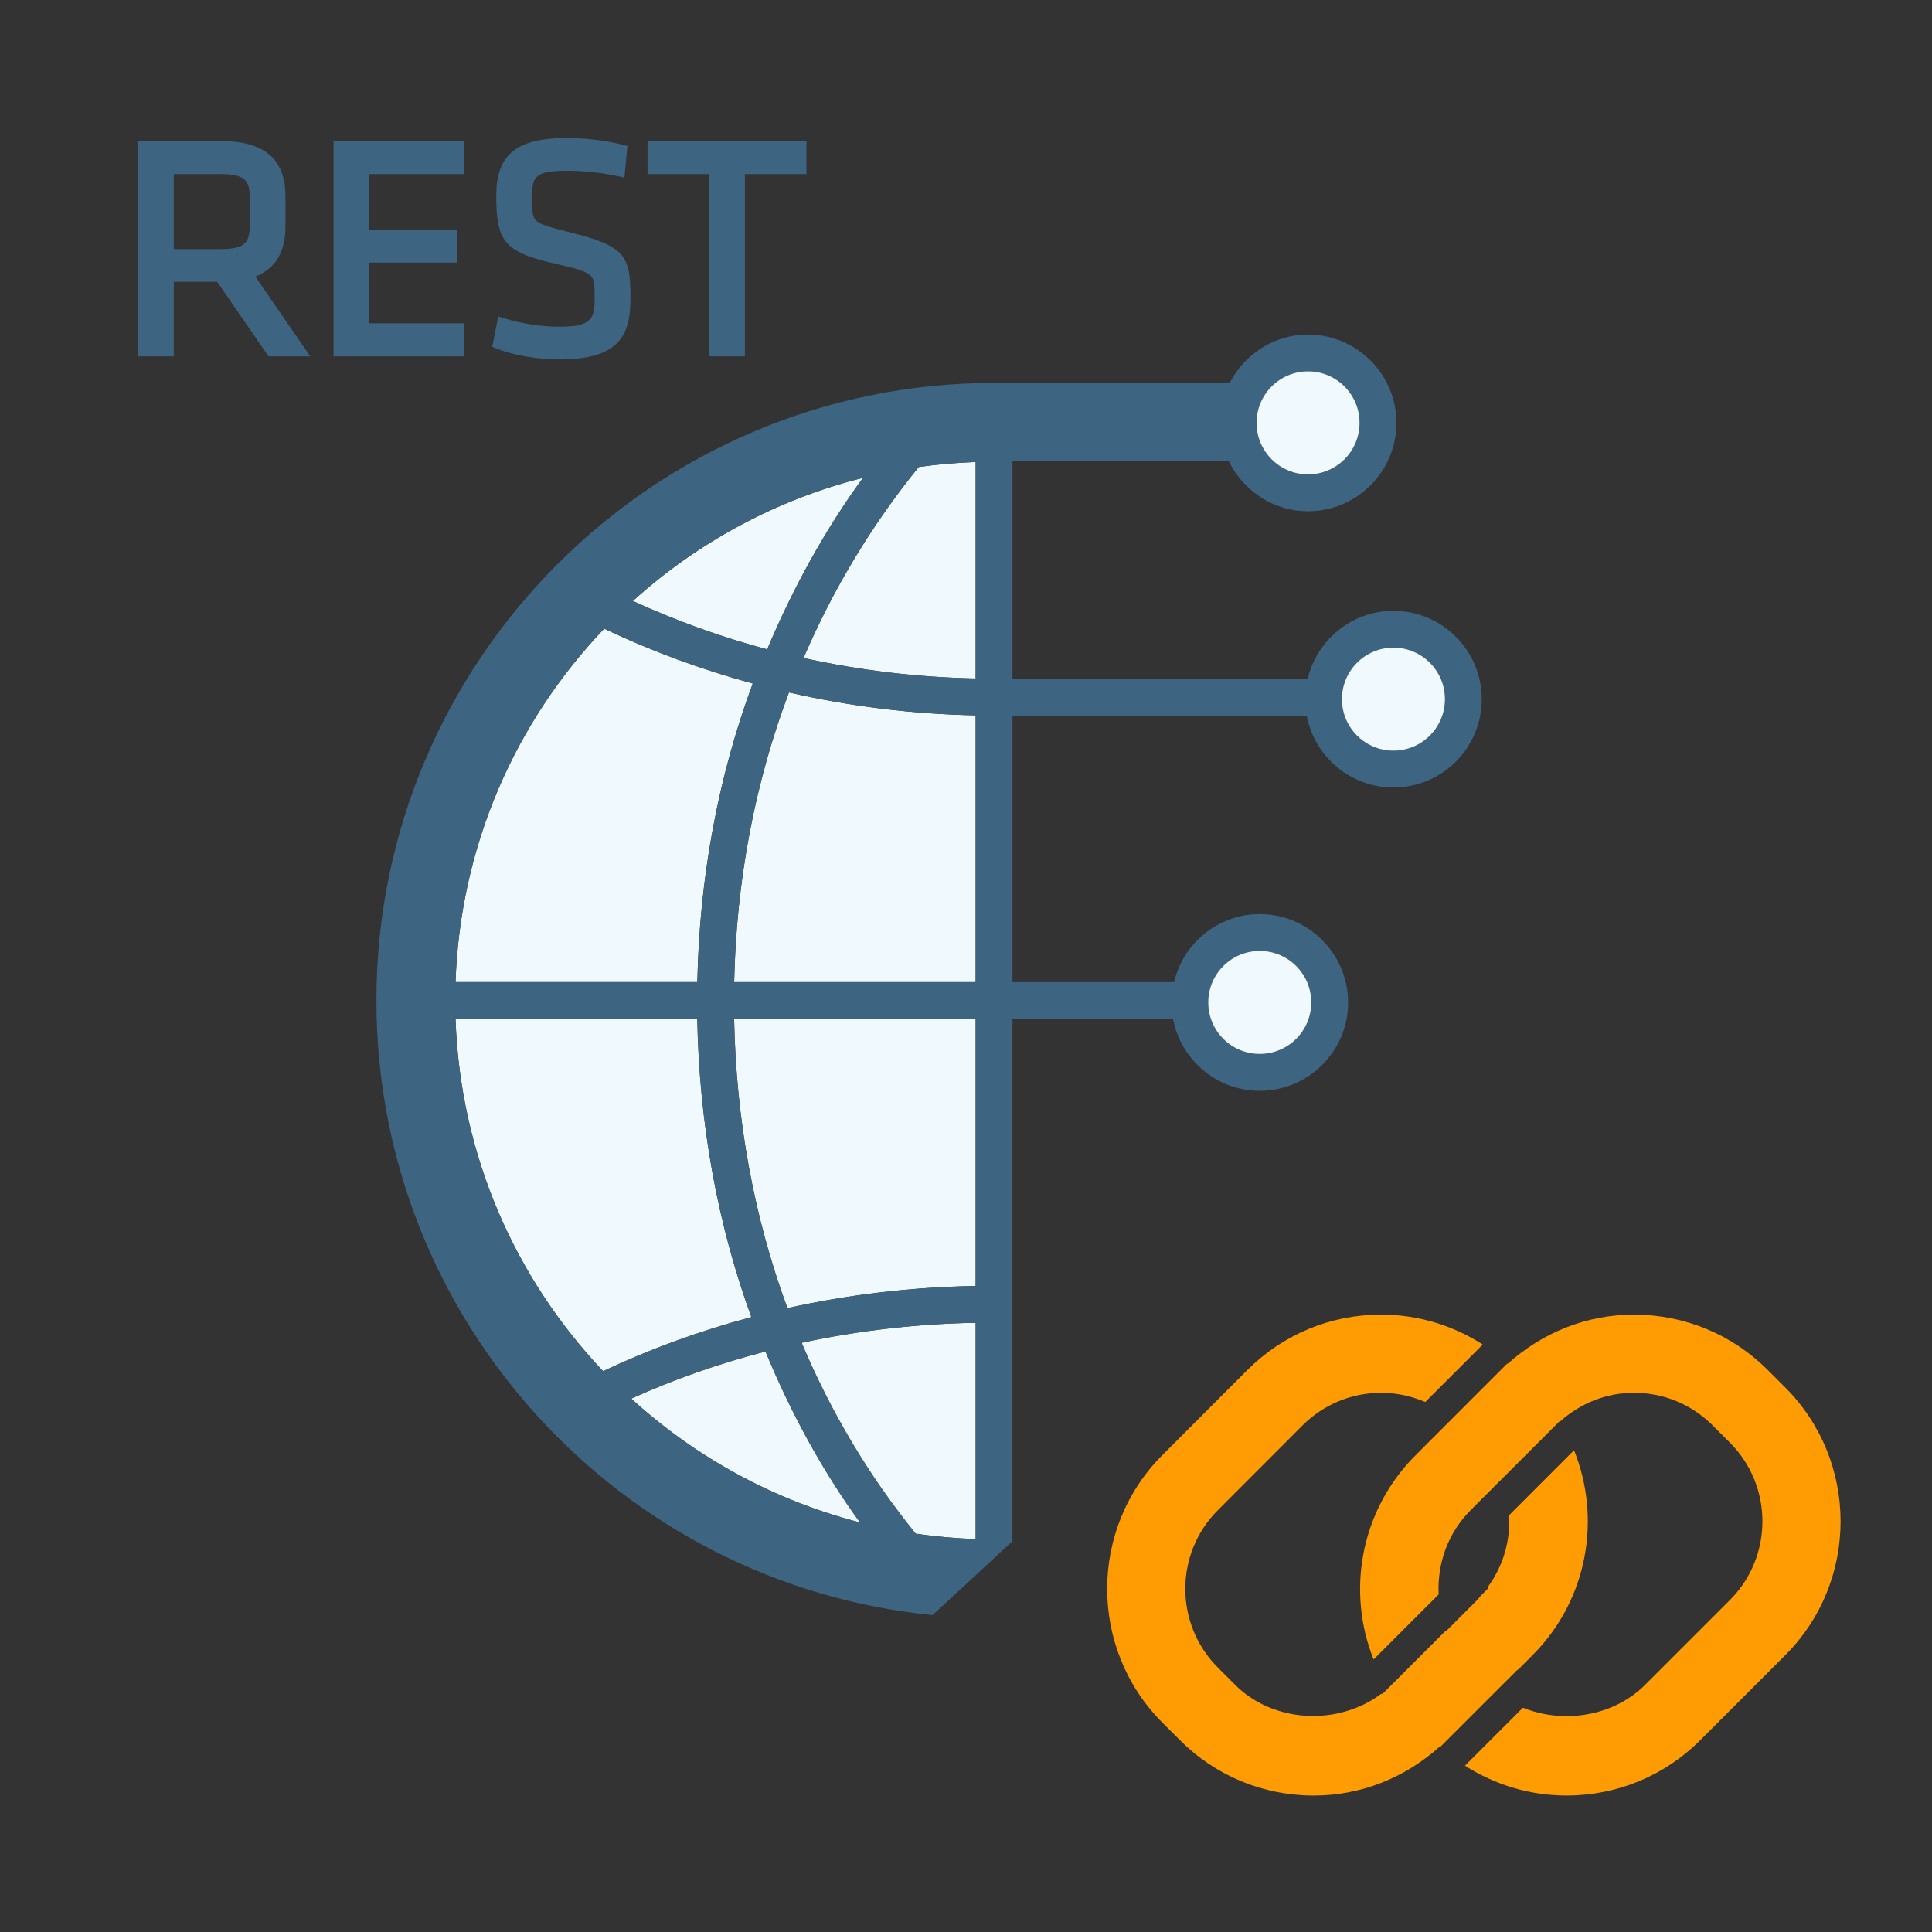 <?xml version="1.0" encoding="utf-8"?>
<!-- Generator: Adobe Illustrator 17.0.0, SVG Export Plug-In . SVG Version: 6.00 Build 0)  -->
<svg version="1.1" id="Layer_1" xmlns="http://www.w3.org/2000/svg" xmlns:xlink="http://www.w3.org/1999/xlink" x="0px" y="0px"
	 width="42px" height="42px" viewBox="0 0 42 42" enable-background="new 0 0 42 42" xml:space="preserve">
<rect x="0" y="0" width="42" height="42" fill="#333333" stroke="none"/>
<g>
	<path fill="none" d="M4.788,3.785h-1.01v1.63h1.01c0.518,0,0.64-0.129,0.64-0.492V4.277C5.428,3.909,5.307,3.785,4.788,3.785z"/>
	<path fill="#EFF9FE" d="M16.364,14.859c-1.113-0.303-2.195-0.699-3.229-1.193c-1.923,2.015-3.131,4.709-3.232,7.684h5.256
		C15.205,19.092,15.608,16.897,16.364,14.859z"/>
	<path fill="#EFF9FE" d="M18.76,10.388c-1.892,0.475-3.6,1.407-5.003,2.677c0.939,0.429,1.916,0.783,2.921,1.052
		C17.234,12.796,17.921,11.54,18.76,10.388z"/>
	<path fill="#EFF9FE" d="M17.118,28.438c1.329-0.296,2.702-0.458,4.092-0.482v-5.804h-5.251
		C16.001,24.351,16.394,26.476,17.118,28.438z"/>
	<path fill="#EFF9FE" d="M15.96,21.351h5.25v-5.8c-1.378-0.027-2.738-0.196-4.059-0.498C16.407,17.027,16.006,19.156,15.96,21.351z"
		/>
	<path fill="#EFF9FE" d="M15.158,22.151H9.903c0.101,2.962,1.299,5.645,3.208,7.657c1.026-0.484,2.105-0.877,3.223-1.175
		C15.596,26.607,15.201,24.415,15.158,22.151z"/>
	<path fill="#EFF9FE" d="M13.723,30.405c1.394,1.271,3.09,2.208,4.972,2.692c-0.828-1.142-1.507-2.394-2.054-3.717
		C15.632,29.642,14.655,29.984,13.723,30.405z"/>
	<path fill="#EFF9FE" d="M17.468,14.304c1.219,0.269,2.472,0.42,3.742,0.446v-4.706c-0.418,0.014-0.831,0.051-1.237,0.108
		C18.95,11.411,18.111,12.806,17.468,14.304z"/>
	<path fill="#EFF9FE" d="M19.906,33.34c0.428,0.063,0.862,0.103,1.304,0.118v-4.702c-1.285,0.024-2.553,0.17-3.783,0.435
		C18.062,30.697,18.892,32.093,19.906,33.34z"/>
	<path fill="#3D6480" d="M27.386,23.713c1.059,0,1.921-0.861,1.921-1.92s-0.862-1.921-1.921-1.921c-0.906,0-1.663,0.633-1.863,1.479
		h-3.512v-5.787h6.397c0.171,0.885,0.95,1.556,1.884,1.556c1.059,0,1.92-0.862,1.92-1.921s-0.861-1.92-1.92-1.92
		c-0.908,0-1.668,0.636-1.866,1.484h-6.415v-4.739h4.702c0.311,0.642,0.963,1.09,1.723,1.09c1.059,0,1.921-0.862,1.921-1.921
		s-0.862-1.92-1.921-1.92c-0.745,0-1.384,0.431-1.703,1.052H21.61c-7.403,0-13.427,6.023-13.427,13.427
		c0,6.952,5.312,12.686,12.09,13.359l1.737-1.607V22.151h3.491C25.671,23.039,26.45,23.713,27.386,23.713z M27.386,20.673
		c0.618,0,1.12,0.502,1.12,1.12c0,0.617-0.502,1.119-1.12,1.119c-0.617,0-1.119-0.502-1.119-1.119
		C26.267,21.175,26.769,20.673,27.386,20.673z M30.292,14.079c0.617,0,1.119,0.502,1.119,1.119c0,0.618-0.502,1.12-1.119,1.12
		c-0.618,0-1.12-0.502-1.12-1.12C29.172,14.581,29.674,14.079,30.292,14.079z M28.436,8.073c0.618,0,1.12,0.502,1.12,1.119
		c0,0.618-0.502,1.12-1.12,1.12c-0.617,0-1.119-0.502-1.119-1.12C27.316,8.575,27.818,8.073,28.436,8.073z M18.76,10.388
		c-0.839,1.152-1.526,2.408-2.082,3.729c-1.006-0.268-1.982-0.622-2.921-1.052C15.161,11.796,16.868,10.863,18.76,10.388z
		 M13.136,13.666c1.033,0.493,2.115,0.889,3.229,1.193c-0.756,2.038-1.16,4.233-1.205,6.491H9.903
		C10.004,18.376,11.212,15.682,13.136,13.666z M9.903,22.151h5.255c0.042,2.264,0.438,4.455,1.176,6.482
		c-1.118,0.298-2.197,0.69-3.223,1.175C11.203,27.796,10.004,25.113,9.903,22.151z M13.723,30.405
		c0.933-0.421,1.909-0.762,2.918-1.025c0.546,1.323,1.226,2.575,2.054,3.717C16.813,32.613,15.116,31.676,13.723,30.405z
		 M21.21,33.458c-0.441-0.015-0.876-0.055-1.304-0.118c-1.015-1.248-1.845-2.643-2.479-4.149c1.23-0.265,2.498-0.411,3.783-0.435
		V33.458z M21.21,27.956c-1.39,0.025-2.763,0.186-4.092,0.482c-0.724-1.962-1.117-4.087-1.159-6.287h5.251V27.956z M21.21,21.351
		h-5.25c0.046-2.195,0.447-4.324,1.191-6.298c1.321,0.302,2.681,0.471,4.059,0.498V21.351z M21.21,14.75
		c-1.27-0.026-2.522-0.177-3.742-0.446c0.643-1.498,1.482-2.893,2.505-4.152c0.406-0.057,0.818-0.093,1.237-0.108V14.75z"/>
	<circle fill="#EFF9FE" cx="30.292" cy="15.199" r="1.12"/>
	<circle fill="#EFF9FE" cx="28.436" cy="9.193" r="1.12"/>
	<circle fill="#EFF9FE" cx="27.386" cy="21.792" r="1.12"/>
	<path fill="#3D6480" d="M6.206,4.916V4.27c0-0.748-0.388-1.203-1.397-1.203H3v4.68h0.778V6.126h0.943l1.117,1.621h0.908
		L5.551,6.012C6.025,5.825,6.206,5.435,6.206,4.916z M5.428,4.923c0,0.363-0.122,0.492-0.64,0.492h-1.01v-1.63h1.01
		c0.519,0,0.64,0.124,0.64,0.492V4.923z"/>
	<polygon fill="#3D6480" points="10.094,7.029 8.029,7.029 8.029,5.709 9.939,5.709 9.939,4.991 8.029,4.991 8.029,3.785 
		10.087,3.785 10.087,3.067 7.251,3.067 7.251,7.747 10.094,7.747 	"/>
	<path fill="#3D6480" d="M12.159,7.103c-0.399,0-0.82-0.066-1.221-0.19L10.832,6.88L10.7,7.541l0.077,0.03
		c0.397,0.161,0.929,0.243,1.368,0.243c1.285,0,1.561-0.487,1.561-1.324c0-0.929-0.101-1.138-1.327-1.442
		c-0.459-0.114-0.644-0.171-0.73-0.258c-0.035-0.036-0.057-0.082-0.069-0.162c-0.013-0.089-0.013-0.202-0.013-0.351
		c0-0.444,0.069-0.565,0.768-0.565c0.363,0,0.778,0.046,1.128,0.125l0.111,0.025l0.066-0.689l-0.082-0.021
		C13.191,3.055,12.719,3,12.321,3c-1.152,0-1.533,0.409-1.533,1.257c0,0.979,0.165,1.226,1.289,1.477
		c0.474,0.107,0.67,0.169,0.762,0.259c0.038,0.038,0.062,0.086,0.074,0.166c0.015,0.089,0.014,0.201,0.014,0.346
		C12.927,6.947,12.837,7.103,12.159,7.103z"/>
	<polygon fill="#3D6480" points="15.416,7.747 16.194,7.747 16.194,3.785 17.532,3.785 17.532,3.067 14.077,3.067 14.077,3.785 
		15.416,3.785 	"/>
	<path fill="#FF9C04" d="M38.809,30.162l-0.376-0.376c-0.777-0.778-1.812-1.207-2.912-1.207c-1.027,0-1.989,0.387-2.747,1.071
		c-0.003-0.002-0.006-0.004-0.008-0.007l-2.052,2.053c-1.149,1.198-1.437,2.921-0.853,4.379l1.414-1.414
		c-0.033-0.659,0.193-1.329,0.696-1.832l0.67-0.671c0,0,0,0.001,0,0.001l1.264-1.264l0.008,0.008
		c0.444-0.398,1.007-0.625,1.608-0.625c0.646,0,1.254,0.252,1.71,0.708l0.376,0.376c0.942,0.943,0.942,2.478,0,3.421l-1.842,1.842
		c-0.694,0.692-1.777,0.855-2.658,0.499l-1.26,1.26c0.654,0.418,1.412,0.649,2.208,0.649c1.1,0,2.134-0.429,2.911-1.207l1.842-1.842
		C40.414,34.38,40.414,31.768,38.809,30.162z"/>
	<path fill="#FF9C04" d="M32.992,36.307l0.321-0.322c1.204-1.203,1.505-2.972,0.905-4.458l-1.412,1.413
		c0.031,0.551-0.125,1.104-0.468,1.568l0.017,0.017l-0.169,0.169c-0.026,0.029-0.045,0.062-0.074,0.09l-0.671,0.671
		c-0.002-0.004-0.003-0.008-0.005-0.012l-1.379,1.379l-0.032,0.001c-0.934,0.699-2.339,0.639-3.175-0.197l-0.376-0.376
		c-0.942-0.943-0.942-2.477,0.001-3.42l1.841-1.843c0.457-0.456,1.064-0.708,1.71-0.708c0.335,0,0.659,0.071,0.958,0.2l1.25-1.25
		c-0.654-0.419-1.413-0.65-2.208-0.65c-1.1,0-2.134,0.429-2.912,1.207l-1.841,1.843c-1.605,1.605-1.605,4.217-0.001,5.822
		l0.376,0.376c0.777,0.778,1.812,1.207,2.912,1.207c1.027,0,1.989-0.387,2.747-1.072c0.003,0.003,0.006,0.005,0.009,0.008
		l1.672-1.671L32.992,36.307z"/>
</g>
</svg>

